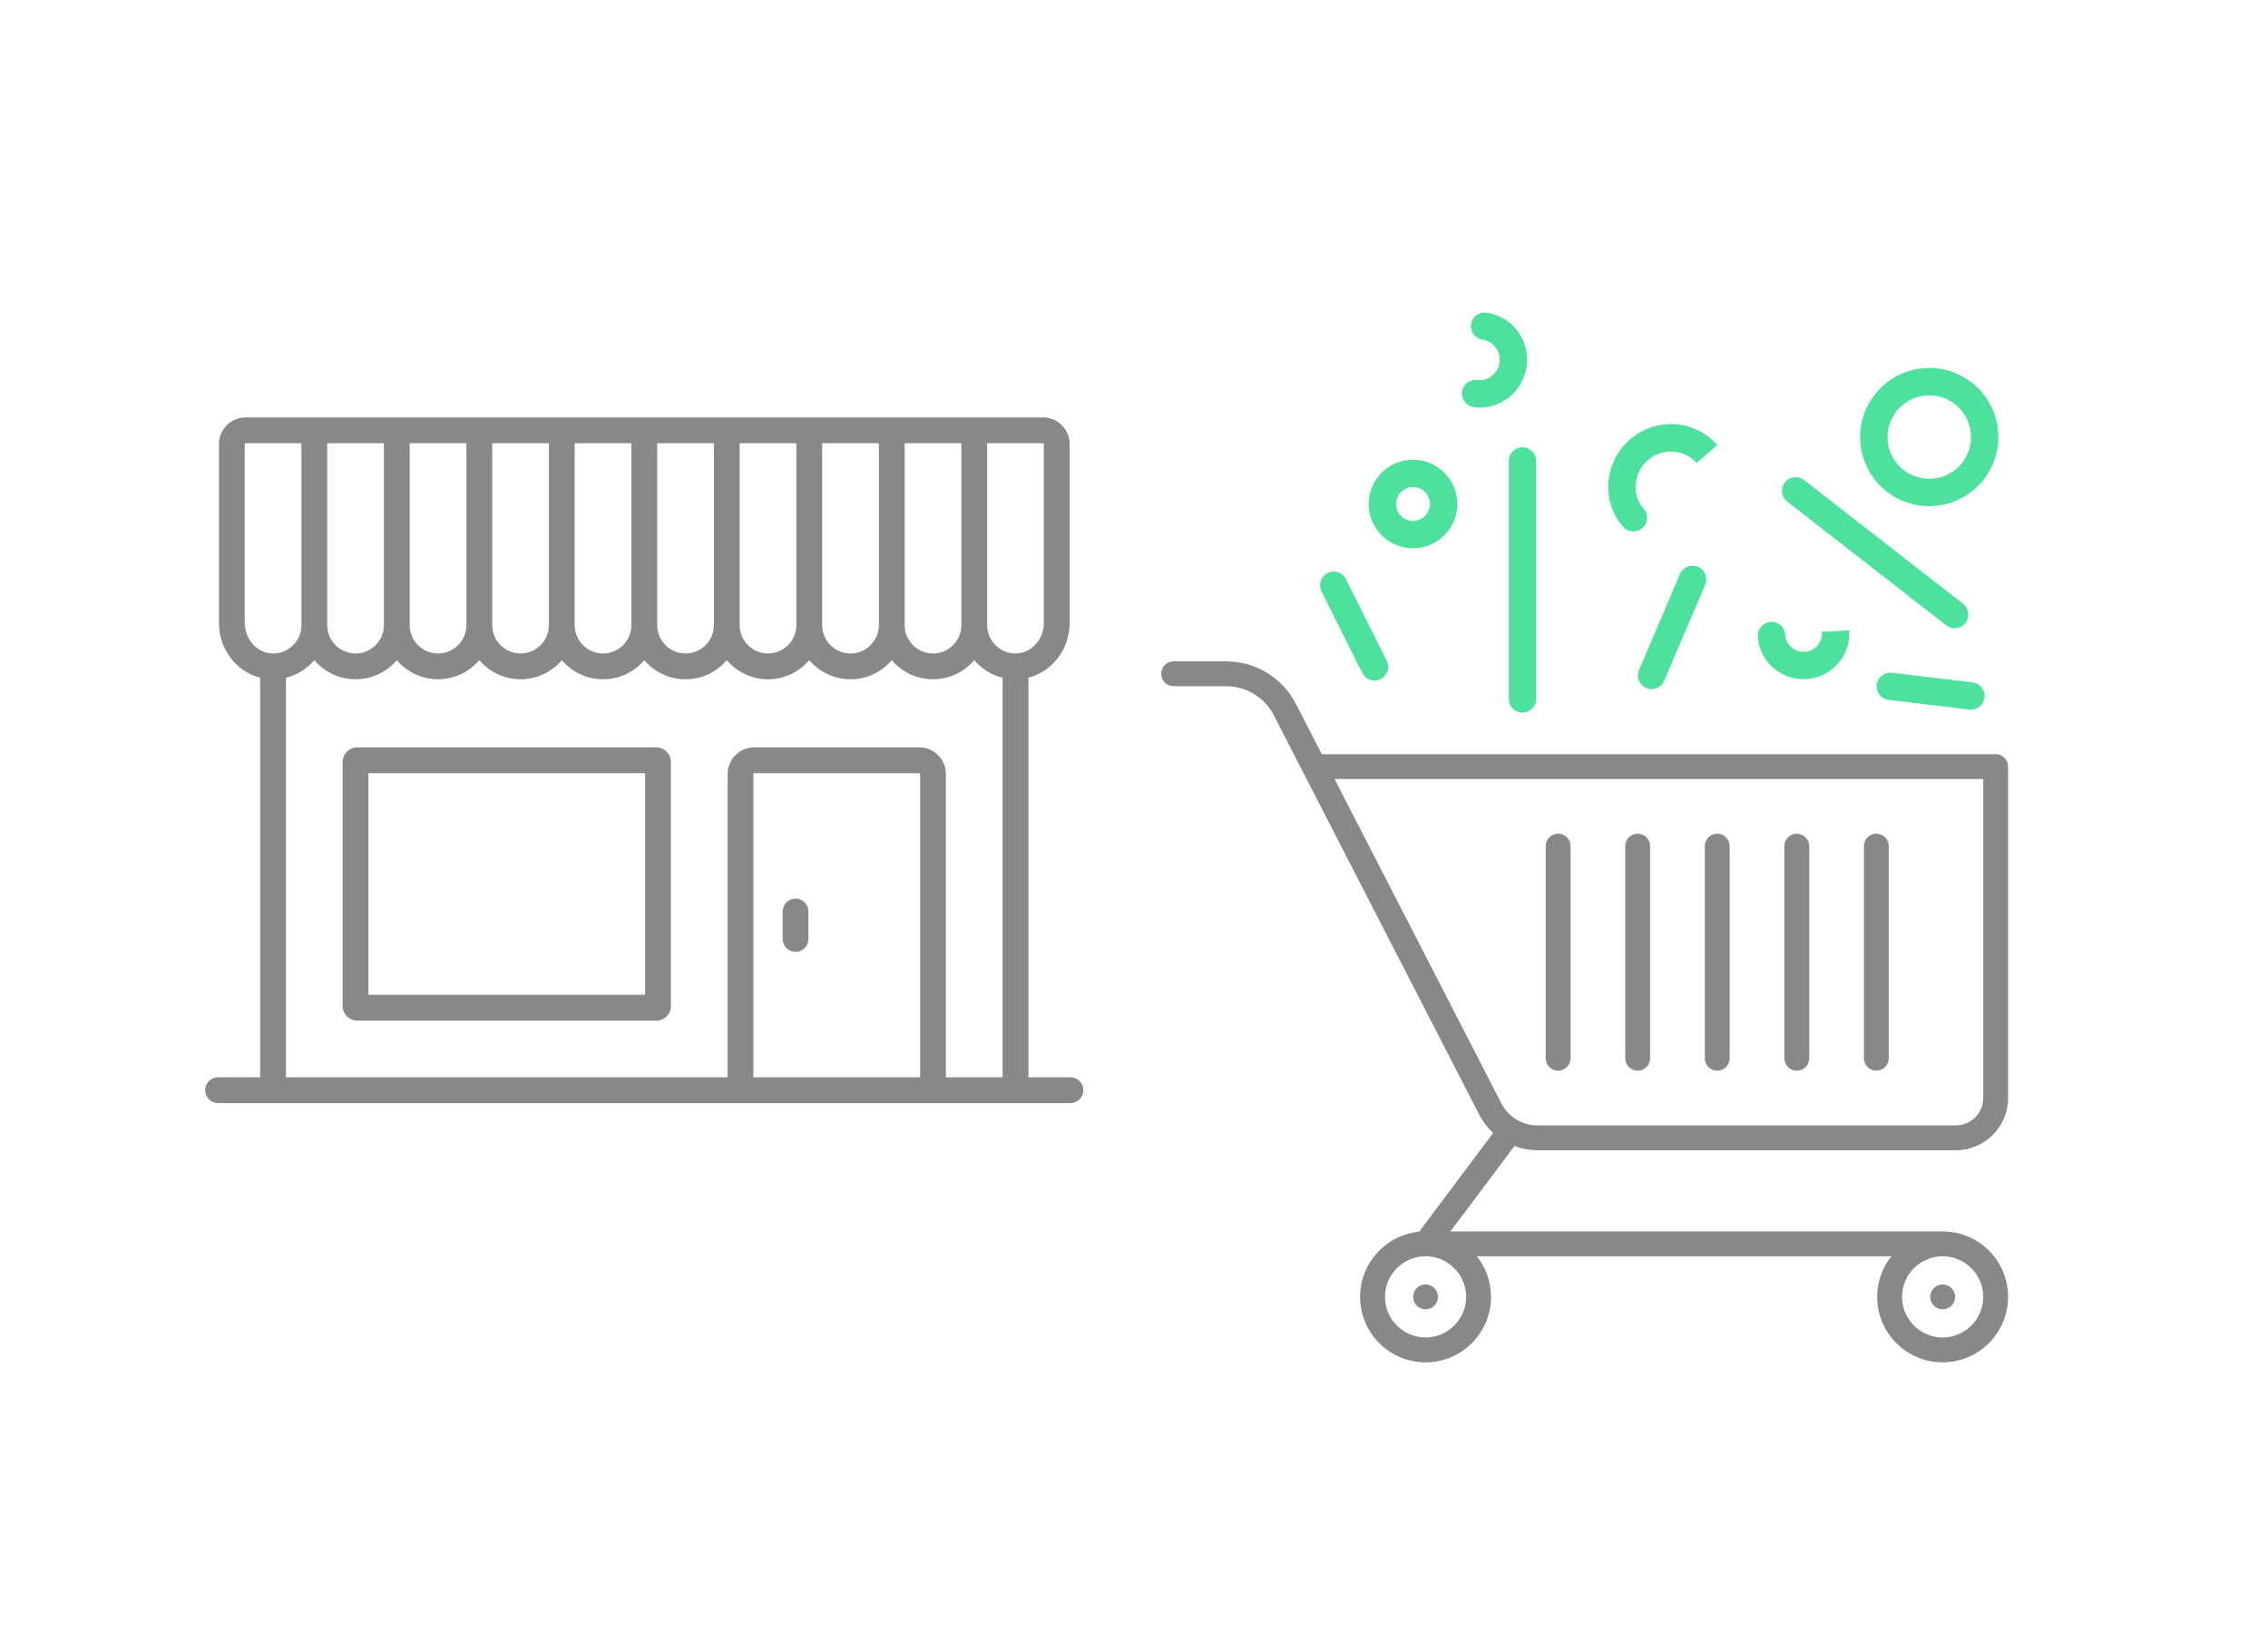 <?xml version="1.0" encoding="utf-8"?>
<!-- Generator: Adobe Illustrator 22.1.0, SVG Export Plug-In . SVG Version: 6.00 Build 0)  -->
<svg version="1.2" baseProfile="tiny" id="Layer_1" xmlns="http://www.w3.org/2000/svg" xmlns:xlink="http://www.w3.org/1999/xlink"
	 x="0px" y="0px" viewBox="0 0 829 600" xml:space="preserve">
<g>
	<path fill="#888888" d="M391.289,393.814h-15.39V247.72c8.695-2.19,15.076-10.366,15.076-20.06V162.33
		c0-5.369-4.368-9.737-9.737-9.737H89.762c-5.369,0-9.737,4.368-9.737,9.737v65.331c0,9.694,6.381,17.869,15.076,20.06v146.094
		h-15.39c-2.602,0-4.711,2.109-4.711,4.711s2.109,4.711,4.711,4.711h311.577c2.602,0,4.711-2.109,4.711-4.711
		S393.891,393.814,391.289,393.814z M381.552,162.33v65.331c0,5.894-4.397,10.92-9.801,11.203c-2.887,0.148-5.615-0.854-7.698-2.83
		c-2.084-1.978-3.232-4.649-3.232-7.52v-66.498h20.416C381.411,162.016,381.552,162.157,381.552,162.33z M119.601,162.016h20.73
		v66.498c0,5.715-4.65,10.365-10.365,10.365c-5.715,0-10.365-4.65-10.365-10.365V162.016z M149.753,162.016h20.73v66.498
		c0,5.715-4.65,10.365-10.365,10.365c-5.715,0-10.365-4.65-10.365-10.365V162.016z M179.906,162.016h20.73v66.498
		c0,5.715-4.65,10.365-10.365,10.365c-5.715,0-10.365-4.65-10.365-10.365V162.016z M210.059,162.016h20.73v66.498
		c0,5.715-4.65,10.365-10.365,10.365c-5.715,0-10.365-4.65-10.365-10.365V162.016z M240.211,162.016h20.73v66.498
		c0,5.715-4.65,10.365-10.365,10.365s-10.365-4.65-10.365-10.365V162.016z M270.364,162.016h20.73v66.498
		c0,5.715-4.65,10.365-10.365,10.365s-10.365-4.65-10.365-10.365V162.016z M300.517,162.016h20.73v66.498
		c0,5.715-4.65,10.365-10.365,10.365c-5.715,0-10.365-4.65-10.365-10.365V162.016z M330.669,162.016h20.73v66.498
		c0,5.715-4.65,10.365-10.365,10.365s-10.365-4.65-10.365-10.365V162.016z M89.448,227.661V162.33c0-0.173,0.141-0.314,0.314-0.314
		h20.416v66.498c0,2.871-1.148,5.542-3.232,7.52c-2.082,1.976-4.814,2.979-7.698,2.83C93.845,238.581,89.448,233.555,89.448,227.661
		z M104.524,247.739c3.308-0.803,6.362-2.454,8.908-4.87c0.516-0.49,1.004-1.007,1.461-1.547c3.632,4.267,9.041,6.979,15.072,6.979
		c6.033,0,11.444-2.714,15.076-6.985c3.632,4.271,9.043,6.985,15.076,6.985c6.033,0,11.444-2.714,15.076-6.985
		c3.632,4.271,9.043,6.985,15.076,6.985c6.033,0,11.444-2.714,15.076-6.985c3.632,4.271,9.043,6.985,15.076,6.985
		c6.033,0,11.444-2.714,15.076-6.985c3.632,4.271,9.043,6.985,15.076,6.985s11.444-2.714,15.076-6.985
		c3.632,4.271,9.043,6.985,15.076,6.985c6.033,0,11.444-2.714,15.076-6.985c3.632,4.271,9.043,6.985,15.076,6.985
		c6.033,0,11.444-2.714,15.076-6.985c3.632,4.271,9.043,6.985,15.076,6.985c6.031,0,11.439-2.712,15.072-6.979
		c0.457,0.54,0.945,1.057,1.461,1.547c2.547,2.417,5.6,4.072,8.908,4.875v146.071h-20.73V282.94c0-5.369-4.368-9.737-9.737-9.737
		h-60.305c-5.369,0-9.737,4.368-9.737,9.737v110.874H104.524V247.739z M336.323,393.814h-60.933V282.94
		c0-0.173,0.141-0.314,0.314-0.314h60.305c0.173,0,0.314,0.141,0.314,0.314V393.814z"/>
	<path fill="#888888" d="M290.78,328.484c-2.602,0-4.711,2.109-4.711,4.711v10.051c0,2.602,2.109,4.711,4.711,4.711
		s4.711-2.109,4.711-4.711v-10.051C295.491,330.593,293.382,328.484,290.78,328.484z"/>
	<path fill="#888888" d="M239.897,273.204H130.594c-2.944,0-5.34,2.395-5.34,5.34v89.202c0,2.944,2.395,5.34,5.34,5.34h109.303
		c2.944,0,5.34-2.395,5.34-5.34v-89.202C245.237,275.599,242.842,273.204,239.897,273.204z M235.814,363.662H134.677v-81.035
		h101.137V363.662z"/>
</g>
<g>
	<path fill="#888888" d="M561.976,420.461h152.942c10.522,0,19.082-8.56,19.082-19.082V280.224c0-2.509-2.034-4.543-4.543-4.543
		H483.134l-9.416-18.309c-4.953-9.631-14.759-15.614-25.589-15.614h-19.138c-2.509,0-4.543,2.034-4.543,4.543
		s2.034,4.543,4.543,4.543h19.138c7.41,0,14.119,4.094,17.508,10.683l75.059,145.949c1.317,2.561,3.05,4.807,5.089,6.685
		l-27.075,36.101c-12.091,1.189-21.569,11.413-21.569,23.811c0,13.194,10.734,23.928,23.928,23.928
		c13.194,0,23.928-10.734,23.928-23.928c0-5.603-1.941-10.759-5.18-14.841h151.505c-3.238,4.082-5.18,9.238-5.18,14.841
		c0,13.194,10.734,23.928,23.928,23.928s23.928-10.734,23.928-23.928c0-13.194-10.734-23.928-23.928-23.928H530.156l23.405-31.207
		C556.204,419.925,559.043,420.461,561.976,420.461z M521.07,488.913c-8.183,0-14.841-6.658-14.841-14.842
		c0-8.182,6.655-14.838,14.836-14.841c0.001,0,0.001,0,0.002,0c0.002,0,0.003,0,0.005,0c8.183,0.001,14.84,6.658,14.84,14.841
		C535.911,482.255,529.253,488.913,521.07,488.913z M724.913,474.072c0,8.183-6.658,14.842-14.841,14.842
		s-14.841-6.658-14.841-14.842c0-8.183,6.658-14.841,14.841-14.841S724.913,465.888,724.913,474.072z M487.807,284.767h237.106
		v116.612c0,5.511-4.484,9.995-9.995,9.995H561.976c-5.586,0-10.643-3.086-13.199-8.054L487.807,284.767z"/>
	<path fill="#888888" d="M521.07,469.529c-1.193,0-2.369,0.485-3.211,1.333c-0.848,0.842-1.333,2.017-1.333,3.211
		c0,1.199,0.485,2.369,1.333,3.211c0.842,0.848,2.017,1.333,3.211,1.333c1.193,0,2.369-0.485,3.211-1.333
		c0.848-0.842,1.333-2.017,1.333-3.211c0-1.193-0.485-2.369-1.333-3.211C523.438,470.013,522.263,469.529,521.07,469.529z"/>
	<path fill="#888888" d="M706.861,470.861c-0.848,0.842-1.333,2.017-1.333,3.211c0,1.199,0.485,2.369,1.333,3.211
		c0.842,0.848,2.017,1.333,3.211,1.333s2.369-0.485,3.211-1.333c0.848-0.842,1.333-2.011,1.333-3.211
		c0-1.193-0.485-2.369-1.333-3.211c-0.842-0.848-2.017-1.333-3.211-1.333S707.703,470.013,706.861,470.861z"/>
	<path fill="#888888" d="M685.841,391.383c2.509,0,4.543-2.034,4.543-4.543v-77.539c0-2.509-2.034-4.543-4.543-4.543
		c-2.509,0-4.543,2.034-4.543,4.543v77.539C681.297,389.349,683.332,391.383,685.841,391.383z"/>
	<path fill="#888888" d="M656.764,391.383c2.509,0,4.543-2.034,4.543-4.543v-77.539c0-2.509-2.034-4.543-4.543-4.543
		c-2.509,0-4.543,2.034-4.543,4.543v77.539C652.22,389.349,654.254,391.383,656.764,391.383z"/>
	<path fill="#888888" d="M627.686,391.383c2.509,0,4.543-2.034,4.543-4.543v-77.539c0-2.509-2.034-4.543-4.543-4.543
		c-2.509,0-4.543,2.034-4.543,4.543v77.539C623.143,389.349,625.177,391.383,627.686,391.383z"/>
	<path fill="#888888" d="M598.609,391.383c2.509,0,4.543-2.034,4.543-4.543v-77.539c0-2.509-2.034-4.543-4.543-4.543
		c-2.509,0-4.543,2.034-4.543,4.543v77.539C594.066,389.349,596.1,391.383,598.609,391.383z"/>
	<path fill="#888888" d="M569.532,391.383c2.509,0,4.543-2.034,4.543-4.543v-77.539c0-2.509-2.034-4.543-4.543-4.543
		c-2.509,0-4.543,2.034-4.543,4.543v77.539C564.988,389.349,567.023,391.383,569.532,391.383z"/>
</g>
<g>
	<path fill="#4CE29E" d="M556.5,260.5c-2.762,0-5-2.239-5-5v-87c0-2.761,2.238-5,5-5s5,2.239,5,5v87
		C561.5,258.261,559.262,260.5,556.5,260.5z"/>
</g>
<g>
	<path fill="#4CE29E" d="M502.439,248.787c-1.834,0-3.6-1.013-4.476-2.765l-14.93-29.858c-1.235-2.47-0.234-5.474,2.235-6.708
		c2.471-1.235,5.473-0.233,6.708,2.236l14.93,29.858c1.235,2.47,0.234,5.474-2.235,6.708
		C503.954,248.617,503.19,248.787,502.439,248.787z"/>
</g>
<g>
	<path fill="#4CE29E" d="M603.684,251.917c-0.655,0-1.32-0.129-1.961-0.403c-2.54-1.084-3.72-4.022-2.636-6.562l14.99-35.119
		c1.084-2.54,4.024-3.719,6.562-2.636c2.54,1.084,3.72,4.022,2.636,6.562l-14.99,35.119
		C607.474,250.777,605.626,251.917,603.684,251.917z"/>
</g>
<g>
	<path fill="#4CE29E" d="M516.488,200.435c-8.933,0-16.199-7.266-16.199-16.197s7.267-16.197,16.199-16.197
		c8.932,0,16.197,7.266,16.197,16.197S525.42,200.435,516.488,200.435z M516.488,178.04c-3.418,0-6.199,2.78-6.199,6.197
		s2.781,6.197,6.199,6.197c3.417,0,6.197-2.78,6.197-6.197S519.905,178.04,516.488,178.04z"/>
</g>
<g>
	<path fill="#4CE29E" d="M597.049,194.272c-1.394,0-2.779-0.579-3.768-1.711c-0.032-0.035-0.063-0.07-0.095-0.106
		c-3.912-4.509-5.77-10.348-5.23-16.443c0.529-5.991,3.3-11.441,7.801-15.346c9.484-8.229,23.766-7.359,31.832,1.938l0.084,0.097
		l-7.557,6.549l-0.1-0.116c-4.359-5.021-12.476-5.453-17.707-0.916c-2.495,2.165-4.097,5.327-4.393,8.673
		c-0.296,3.341,0.688,6.515,2.771,8.948c0.055,0.06,0.101,0.113,0.138,0.156c1.809,2.086,1.583,5.244-0.504,7.053
		C599.376,193.871,598.21,194.272,597.049,194.272z M593.957,193.174c0.002,0.001,0.004,0.003,0.006,0.004
		C593.961,193.177,593.959,193.176,593.957,193.174z M593.951,193.17c0.001,0.001,0.003,0.002,0.004,0.003
		C593.954,193.172,593.952,193.171,593.951,193.17z M593.945,193.166C593.946,193.166,593.946,193.166,593.945,193.166
		C593.946,193.166,593.946,193.166,593.945,193.166z M593.299,192.581c0.062,0.068,0.172,0.183,0.322,0.317
		C593.509,192.797,593.401,192.691,593.299,192.581z"/>
</g>
<g>
	<path fill="#4CE29E" d="M714.461,229.646c-1.073,0-2.153-0.344-3.066-1.054l-58.118-45.218c-2.18-1.696-2.571-4.837-0.876-7.017
		c1.695-2.179,4.835-2.572,7.017-0.876l58.118,45.218c2.18,1.696,2.571,4.837,0.876,7.017
		C717.426,228.983,715.951,229.646,714.461,229.646z"/>
</g>
<g>
	<path fill="#4CE29E" d="M705.144,185.027c-3.979,0-8.013-0.941-11.768-2.927c-5.964-3.155-10.343-8.443-12.33-14.892
		c-1.987-6.449-1.344-13.285,1.812-19.25c3.154-5.964,8.443-10.344,14.893-12.331c6.448-1.987,13.285-1.343,19.249,1.812
		c12.312,6.512,17.029,21.827,10.518,34.14c0,0,0,0,0,0C722.989,180.137,714.21,185.027,705.144,185.027z M705.206,144.5
		c-1.51,0-3.028,0.227-4.513,0.684c-3.896,1.2-7.091,3.846-8.996,7.449c-1.906,3.604-2.295,7.734-1.095,11.63
		s3.846,7.091,7.449,8.997c7.435,3.934,16.689,1.083,20.625-6.356c3.935-7.438,1.084-16.691-6.354-20.625
		C710.093,145.099,707.66,144.5,705.206,144.5z M723.097,169.242h0.01H723.097z"/>
</g>
<g>
	<path fill="#4CE29E" d="M720.427,259.428c-0.198,0-0.398-0.012-0.601-0.036l-29.496-3.536c-2.742-0.329-4.698-2.818-4.37-5.56
		c0.329-2.741,2.809-4.701,5.56-4.369l29.496,3.536c2.742,0.329,4.698,2.818,4.37,5.56
		C725.081,257.562,722.923,259.428,720.427,259.428z"/>
</g>
<g>
	<path fill="#4CE29E" d="M659.209,248.278c-8.684,0-16.026-6.675-16.656-15.382c-0.008-0.085-0.014-0.164-0.019-0.234
		c-0.19-2.755,1.889-5.143,4.643-5.333c2.794-0.196,5.144,1.889,5.334,4.643l0.004,0.057c0.004,0.04,0.007,0.08,0.01,0.12
		c0.244,3.563,3.523,6.359,7.166,6.113c1.78-0.122,3.419-0.932,4.614-2.28c1.183-1.334,1.769-3.022,1.649-4.754
		c-0.002-0.03-0.004-0.06-0.005-0.089l-0.008-0.135h0.002c-0.001-0.039-0.001-0.079-0.001-0.118h2.025l7.956-0.462
		c0,0,0.002,0.051,0.005,0.12h0.002c0.304,4.428-1.167,8.715-4.144,12.072c-2.946,3.323-6.999,5.32-11.413,5.623
		C659.984,248.265,659.595,248.278,659.209,248.278z"/>
</g>
<g>
	<path fill="#4CE29E" d="M541,148.986c-0.739,0-1.486-0.049-2.238-0.149c-0.047-0.006-0.095-0.014-0.142-0.021
		c-2.703-0.417-4.596-2.935-4.211-5.648c0.389-2.728,2.899-4.625,5.614-4.253c0.029,0.004,0.061,0.009,0.093,0.014
		c3.802,0.492,7.463-2.44,7.996-6.417c0.531-3.983-2.243-7.782-6.059-8.291c-0.021-0.003-0.042-0.006-0.063-0.009
		c-2.726-0.392-4.66-2.92-4.277-5.649c0.383-2.731,2.871-4.642,5.601-4.263c0.014,0.002,0.037,0.005,0.063,0.009
		c9.347,1.248,15.917,10.008,14.647,19.529C556.85,142.593,549.449,148.986,541,148.986z"/>
</g>
</svg>
